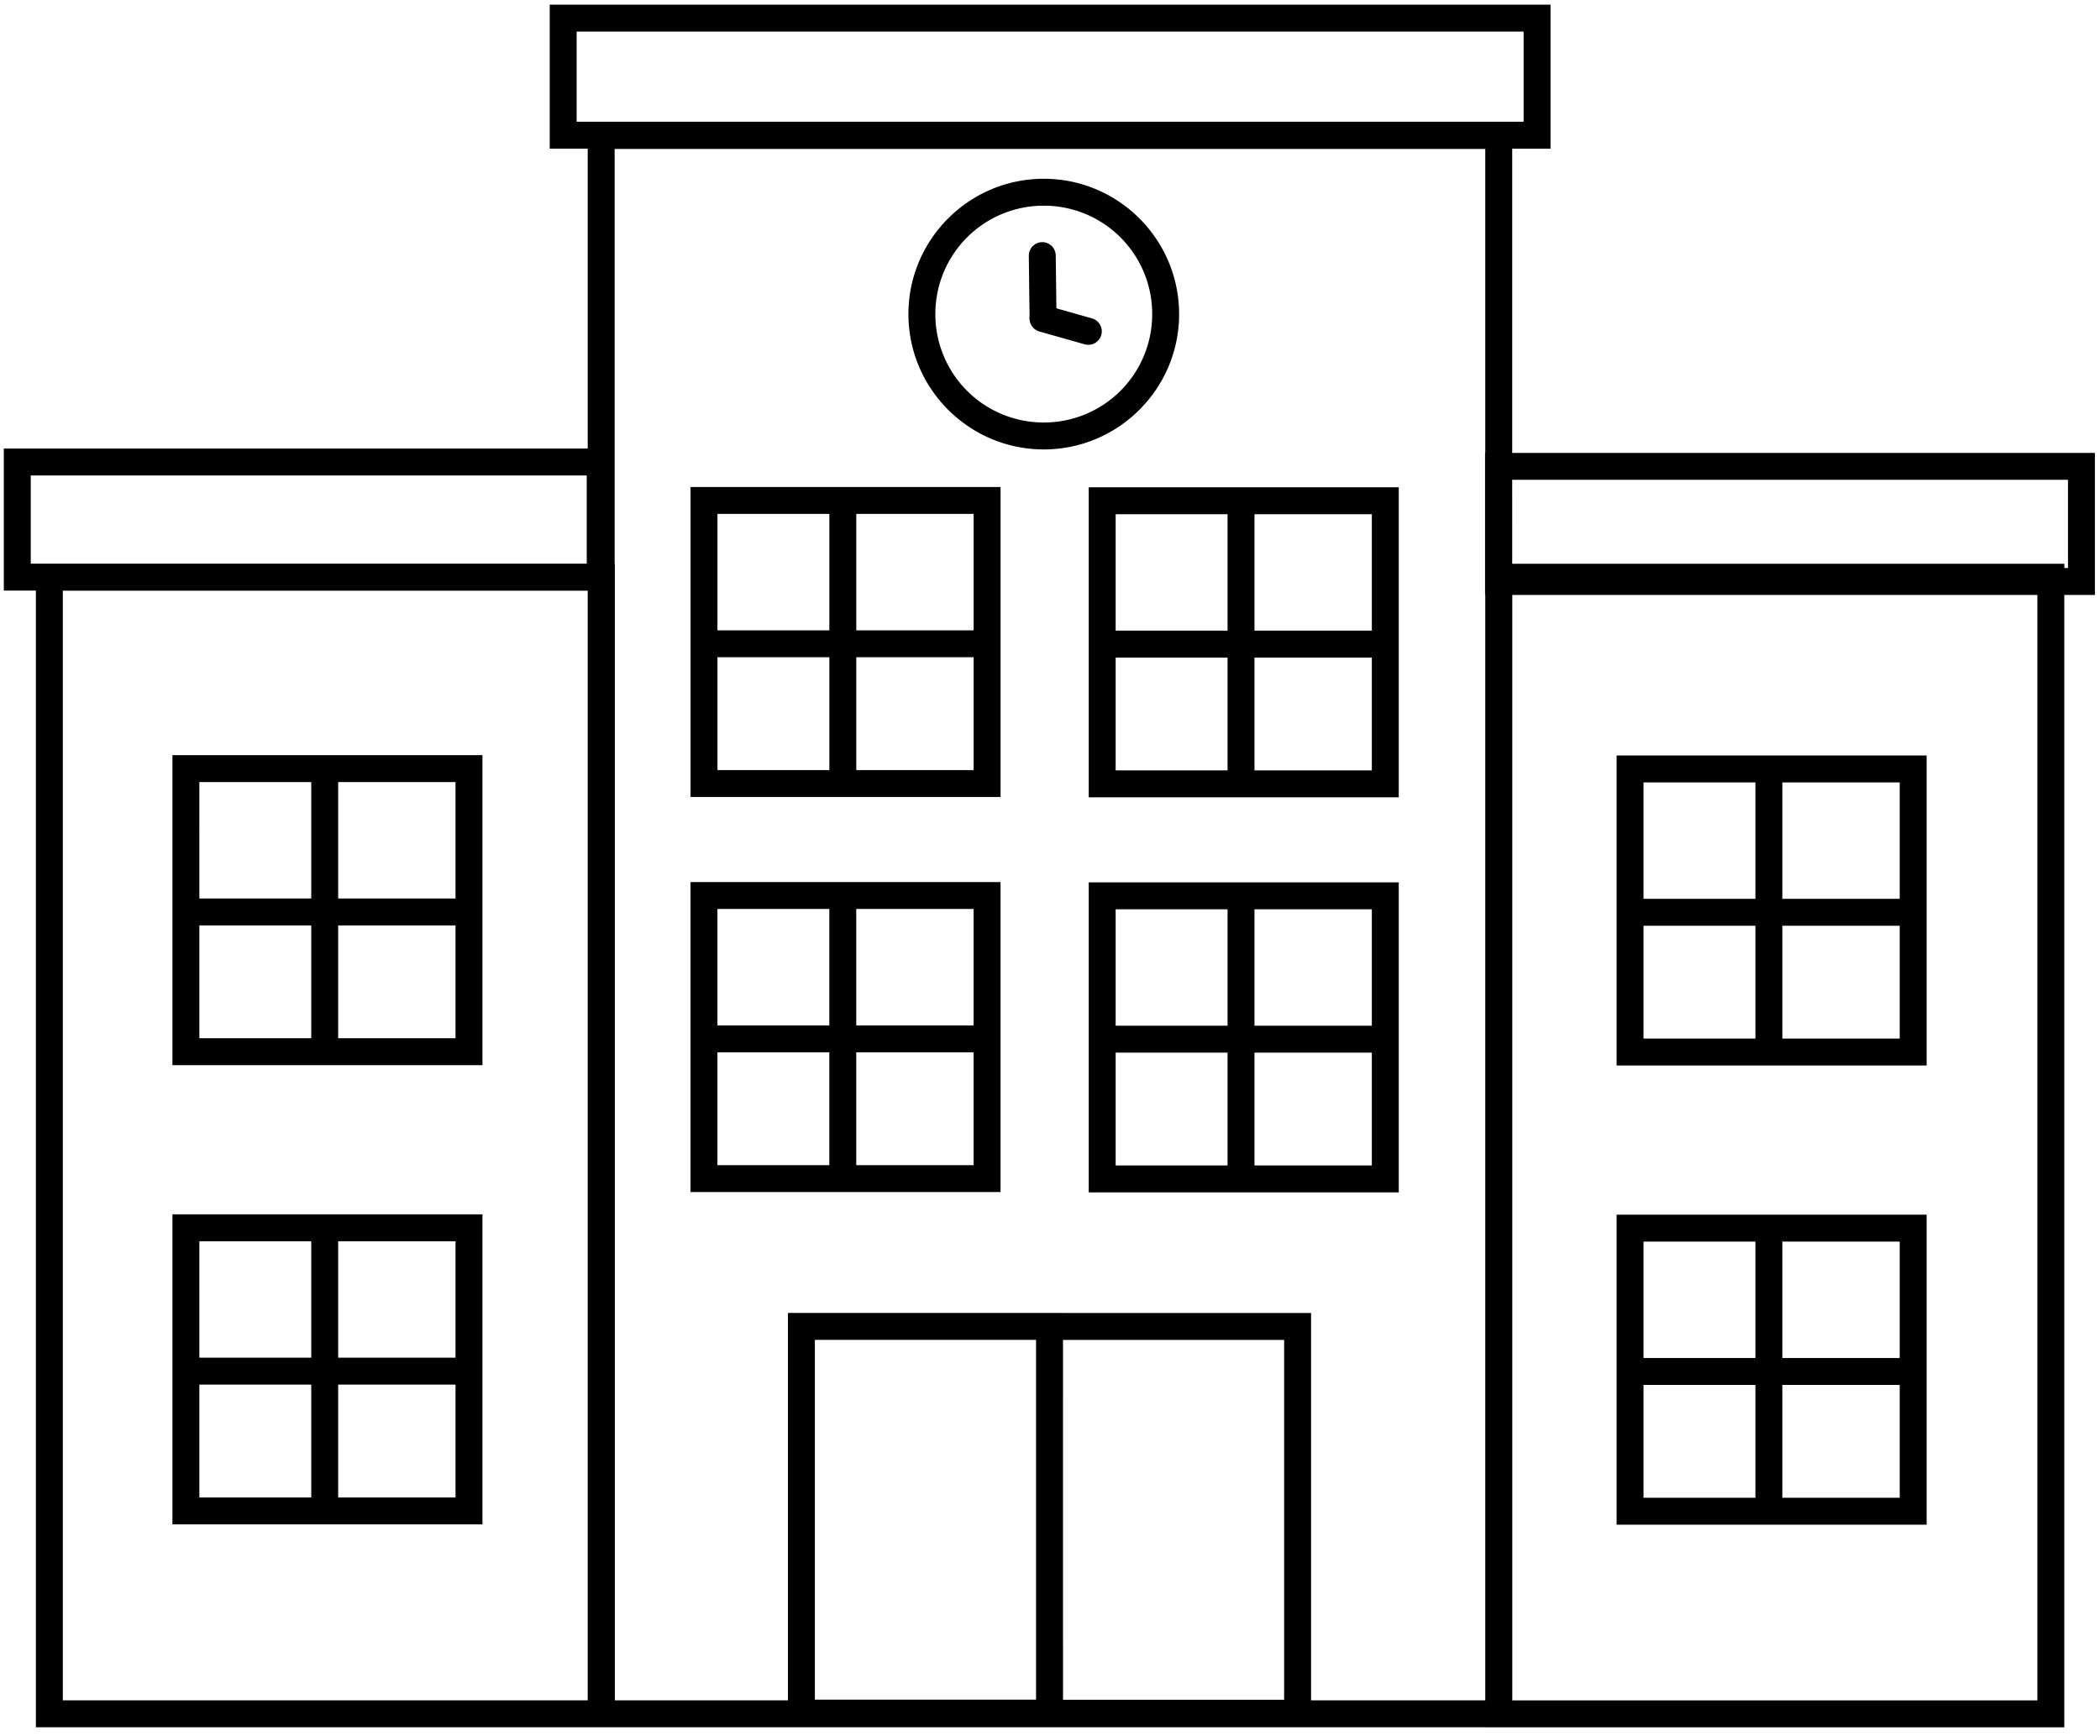 <svg xmlns="http://www.w3.org/2000/svg" viewBox="0 0 156 129"><g stroke="#000" stroke-width=".5" color="#000"><path d="M65.6 80.69v9.699h2.822v23.279H25.047v9.555h2.383v84.45h40.992v.003h66.682v.002h42.007v-84.131h2.274v-9.555h-43.287V90.39h2.847v-9.7zm1 1h71.345v7.699H66.6Zm2.822 8.72h65.676v23.582h-.016v9.555h.016v83.129h-65.66v-84.447h-.016zm-43.375 24.258H68.35v7.555H26.047Zm110.05.324h42.288v7.555h-1.27v-.315h-41.017zM28.43 123.23h39.992v83.445H28.43Zm107.674.318h40.007v83.13h-40.007z" style="-inkscape-stroke:none" transform="translate(-24.263 -79.843)"/><path d="M65.35 80.44v10.199h2.822v22.779H24.797v10.055h2.383v84.45h40.992v.003h66.682v.002h42.507v-84.131h2.274v-10.055h-43.287V90.64h2.847v-10.2Zm.5.5h72.845v9.199h-2.847v24.103h43.287v9.055h-2.274v84.13h-41.507v-.001H68.672v-.002H27.68v-84.451h-2.383v-9.055h43.375v-23.78H65.85zm.5.5v8.199h71.845v-8.2zm.5.5h70.845v7.199H66.85Zm2.322 8.22v32.319h.016v84.447h66.16v-83.63h-.016v-9.054h.016V90.16Zm.5.5h65.176v23.082h-.016v10.055h.016v82.629h-65.16v-84.447h-.016zm-43.875 23.758v8.055H68.6v-8.055zm110.05.324v7.74h41.018v.315h1.77v-8.055zm-109.55.176H68.1v7.055H26.297Zm110.05.324h41.788v7.055h-.77v-.315h-41.017zM28.18 122.98v83.945h40.492V122.98zm107.674.318v83.63h40.507v-83.63zm-107.174.182h39.492v82.945H28.68Zm107.674.318h39.507v82.63h-39.507z" style="-inkscape-stroke:none" transform="translate(-24.263 -79.843)"/><path d="M101.8 93.625c-5.27 0-9.554 4.284-9.554 9.555 0 5.27 4.284 9.554 9.555 9.554 5.27 0 9.553-4.283 9.553-9.554s-4.282-9.555-9.553-9.555zm0 1a8.546 8.546 0 0 1 8.554 8.555 8.546 8.546 0 0 1-8.553 8.554 8.547 8.547 0 0 1-8.555-8.554 8.547 8.547 0 0 1 8.555-8.555z" style="-inkscape-stroke:none" transform="translate(-24.263 -79.843)"/><path d="M101.8 93.375c-5.405 0-9.804 4.398-9.804 9.805 0 5.406 4.399 9.804 9.805 9.804s9.803-4.398 9.803-9.804c0-5.407-4.397-9.805-9.803-9.805zm0 .5c5.136 0 9.304 4.17 9.304 9.305s-4.168 9.304-9.303 9.304c-5.136 0-9.305-4.169-9.305-9.304 0-5.136 4.17-9.305 9.305-9.305zm0 .5a8.802 8.802 0 0 0-8.804 8.805 8.802 8.802 0 0 0 8.805 8.804 8.8 8.8 0 0 0 8.803-8.804 8.8 8.8 0 0 0-8.803-8.805zm0 .5a8.291 8.291 0 0 1 8.304 8.305 8.291 8.291 0 0 1-8.303 8.304 8.293 8.293 0 0 1-8.305-8.304 8.293 8.293 0 0 1 8.305-8.305z" style="-inkscape-stroke:none" transform="translate(-24.263 -79.843)"/><g stroke-linecap="round"><path d="M101.684 98.334a.5.5 0 0 0-.495.506l.057 4.596a.5.5 0 0 0 .506.494.5.5 0 0 0 .494-.506l-.057-4.598a.5.5 0 0 0-.505-.492z" style="-inkscape-stroke:none" transform="translate(-24.263 -79.843)"/><path d="M101.682 98.084a.756.756 0 0 0-.743.76l.057 4.594a.754.754 0 0 0 .758.742.756.756 0 0 0 .742-.76l-.057-4.598a.754.754 0 0 0-.757-.738zm.004.5h.002c.14-.002.25.105.252.246l.056 4.598a.246.246 0 0 1-.248.252.244.244 0 0 1-.252-.246v-.002l-.056-4.596a.244.244 0 0 1 .246-.252z" style="-inkscape-stroke:none" transform="translate(-24.263 -79.843)"/></g><g stroke-linecap="round"><path d="M101.882 103.028a.5.5 0 0 0-.617.346.5.5 0 0 0 .346.617l3.363.952a.5.5 0 0 0 .617-.346.5.5 0 0 0-.346-.617z" style="-inkscape-stroke:none" transform="translate(-24.263 -79.843)"/><path d="M101.95 102.787a.754.754 0 0 0-.927.52.754.754 0 0 0 .52.925l3.363.952a.754.754 0 0 0 .926-.52.754.754 0 0 0-.52-.926zm-.136.483 3.364.95c.136.039.21.173.172.31a.246.246 0 0 1-.309.171l-3.363-.951a.246.246 0 0 1-.172-.309.246.246 0 0 1 .308-.171z" style="-inkscape-stroke:none" transform="translate(-24.263 -79.843)"/></g><g stroke-linecap="square"><path d="M83.297 177.89v29.735h18.432v.006h19.427v-29.734h-18.43v-.006zm1 1h17.43v27.735h-17.43Zm18.432.007h17.427v27.734H102.73z" style="-inkscape-stroke:none" transform="translate(-24.263 -79.843)"/><path d="M83.047 177.64v30.235h18.432v.006h19.927v-30.234h-18.43v-.006zm.5.5h18.93v.007h18.43v29.234h-18.928v-.006H83.547Zm.5.5v28.235h17.93v-28.234zm18.432.007v28.234h17.927v-28.234zm-17.932.494h16.93v27.234h-16.93Zm18.432.006h16.927v27.234H102.98z" style="-inkscape-stroke:none" transform="translate(-24.263 -79.843)"/></g><g stroke-linecap="square"><path d="M13.31 56.606V78.64h22.03V56.606zm1 1h20.03V77.64H14.31z" style="-inkscape-stroke:none"/><path d="M13.059 56.355V78.89h22.53V56.355Zm.5.5h21.53V78.39H13.56zm.5.5V77.89h20.53V57.355Zm.5.5h19.53V77.39H14.56z" style="-inkscape-stroke:none"/><path d="M13.401 67.257v1H35.28v-1H13.901Z" style="-inkscape-stroke:none"/><path d="M13.15 67.006v1.5h22.38v-1.5H13.9Zm.5.5h21.38v.5H13.65Z" style="-inkscape-stroke:none"/><path d="M23.622 56.708v21.847h1V56.708Z" style="-inkscape-stroke:none"/><path d="M23.371 56.457v22.348h1.5V56.457Zm.5.5h.5v21.348h-.5z" style="-inkscape-stroke:none"/></g><g stroke-linecap="square"><path d="M13.309 90.723v22.033H35.34V90.723zm1 1H34.34v20.033H14.31z" style="-inkscape-stroke:none"/><path d="M13.059 90.473v22.533h22.53V90.473Zm.5.5h21.53v21.533H13.56zm.5.5v20.533h20.53V91.473Zm.5.5h19.53v19.533H14.56z" style="-inkscape-stroke:none"/><path d="M13.4 101.374v1h21.88v-1H13.9Z" style="-inkscape-stroke:none"/><path d="M13.15 101.123v1.5h22.38v-1.5H13.9Zm.5.5h21.38v.5H13.65Z" style="-inkscape-stroke:none"/><path d="M23.621 90.825v21.847h1V90.825Z" style="-inkscape-stroke:none"/><path d="M23.371 90.574v22.348h1.5V90.574Zm.5.5h.5v21.348h-.5z" style="-inkscape-stroke:none"/></g><g stroke-linecap="square"><path d="M120.59 56.63v22.033h22.03V56.63zm1 1h20.03v20.033h-20.03z" style="-inkscape-stroke:none"/><path d="M120.34 56.38v22.534h22.531V56.381Zm.5.5h21.531v21.534H120.84zm.5.5v20.534h20.531V57.381Zm.5.5h19.531v19.534H121.84z" style="-inkscape-stroke:none"/><path d="M120.681 67.28v1h21.879v-1h-21.379z" style="-inkscape-stroke:none"/><path d="M120.432 67.031v1.5h22.379v-1.5h-21.63zm.5.5h21.379v.5h-21.38z" style="-inkscape-stroke:none"/><path d="M130.902 56.732V78.58h1V56.732z" style="-inkscape-stroke:none"/><path d="M130.652 56.482V78.83h1.5V56.482Zm.5.5h.5V78.33h-.5z" style="-inkscape-stroke:none"/></g><g stroke-linecap="square"><path d="M120.59 90.747v22.033h22.03V90.747zm1 1h20.03v20.033h-20.03z" style="-inkscape-stroke:none"/><path d="M120.34 90.498v22.533h22.531V90.498Zm.5.5h21.531v21.533H120.84zm.5.5v20.533h20.531V91.498Zm.5.5h19.531v19.533H121.84z" style="-inkscape-stroke:none"/><path d="M120.681 101.398v1h21.879v-1h-21.379z" style="-inkscape-stroke:none"/><path d="M120.432 101.148v1.5h22.379v-1.5h-21.63zm.5.5h21.379v.5h-21.38z" style="-inkscape-stroke:none"/><path d="M130.902 90.849v21.847h1V90.85Z" style="-inkscape-stroke:none"/><path d="M130.652 90.6v22.347h1.5V90.6Zm.5.5h.5v21.347h-.5z" style="-inkscape-stroke:none"/></g><g stroke-linecap="square"><path d="M51.796 36.681v22.033h22.032V36.681zm1 1h20.032v20.033H52.796z" style="-inkscape-stroke:none"/><path d="M51.547 36.432v22.533h22.531V36.432Zm.5.5h21.531v21.533H52.047zm.5.5v20.533h20.531V37.432Zm.5.5h19.531v19.533H53.047z" style="-inkscape-stroke:none"/><path d="M51.888 47.332v1h21.879v-1H52.388Z" style="-inkscape-stroke:none"/><path d="M51.639 47.082v1.5h22.379v-1.5h-21.63Zm.5.5h21.379v.5h-21.38Z" style="-inkscape-stroke:none"/><path d="M62.109 36.783V58.63h1V36.783Z" style="-inkscape-stroke:none"/><path d="M61.86 36.533v22.348h1.5V36.533Zm.5.5h.5v21.348h-.5z" style="-inkscape-stroke:none"/></g><g stroke-linecap="square"><path d="M51.795 66.035v22.033h22.032V66.035zm1 1h20.032v20.033H52.795z" style="-inkscape-stroke:none"/><path d="M51.545 65.785v22.533h22.531V65.785Zm.5.5h21.531v21.533H52.045zm.5.5v20.533h20.531V66.785Zm.5.5h19.531v19.533H53.045z" style="-inkscape-stroke:none"/><path d="M51.887 76.686v1h21.879v-1H52.387Z" style="-inkscape-stroke:none"/><path d="M51.637 76.436v1.5h22.379v-1.5h-21.63Zm.5.5h21.379v.5h-21.38Z" style="-inkscape-stroke:none"/><path d="M62.108 66.137v21.847h1V66.137Z" style="-inkscape-stroke:none"/><path d="M61.857 65.887v22.347h1.5V65.887Zm.5.5h.5v21.347h-.5z" style="-inkscape-stroke:none"/></g><g stroke-linecap="square"><path d="M81.377 36.704v22.033h22.032V36.704zm1 1h20.032v20.033H82.377Z" style="-inkscape-stroke:none"/><path d="M81.127 36.455v22.533h22.531V36.455Zm.5.5h21.531v21.533H81.627Zm.5.5v20.533h20.531V37.455Zm.5.5h19.531v19.533H82.627Z" style="-inkscape-stroke:none"/><path d="M81.47 47.355v1h21.878v-1H81.969Z" style="-inkscape-stroke:none"/><path d="M81.219 47.105v1.5h22.379v-1.5h-21.63Zm.5.5h21.379v.5h-21.38Z" style="-inkscape-stroke:none"/><path d="M91.69 36.806v21.847h1V36.806Z" style="-inkscape-stroke:none"/><path d="M91.44 36.557v22.347h1.5V36.557Zm.5.5h.5v21.347h-.5z" style="-inkscape-stroke:none"/></g><g stroke-linecap="square"><path d="M81.377 66.058v22.034h22.032V66.058zm1 1h20.032v20.034H82.377Z" style="-inkscape-stroke:none"/><path d="M81.127 65.809v22.533h22.531V65.809Zm.5.5h21.531v21.533H81.627Zm.5.5v20.533h20.531V66.809Zm.5.5h19.531v19.533H82.627Z" style="-inkscape-stroke:none"/><path d="M81.47 76.709v1h21.878v-1H81.969Z" style="-inkscape-stroke:none"/><path d="M81.219 76.459v1.5h22.379v-1.5h-21.63Zm.5.5h21.379v.5h-21.38Z" style="-inkscape-stroke:none"/><path d="M91.69 66.16v21.848h1V66.16Z" style="-inkscape-stroke:none"/><path d="M91.44 65.91v22.348h1.5V65.91Zm.5.5h.5v21.348h-.5z" style="-inkscape-stroke:none"/></g></g></svg>
